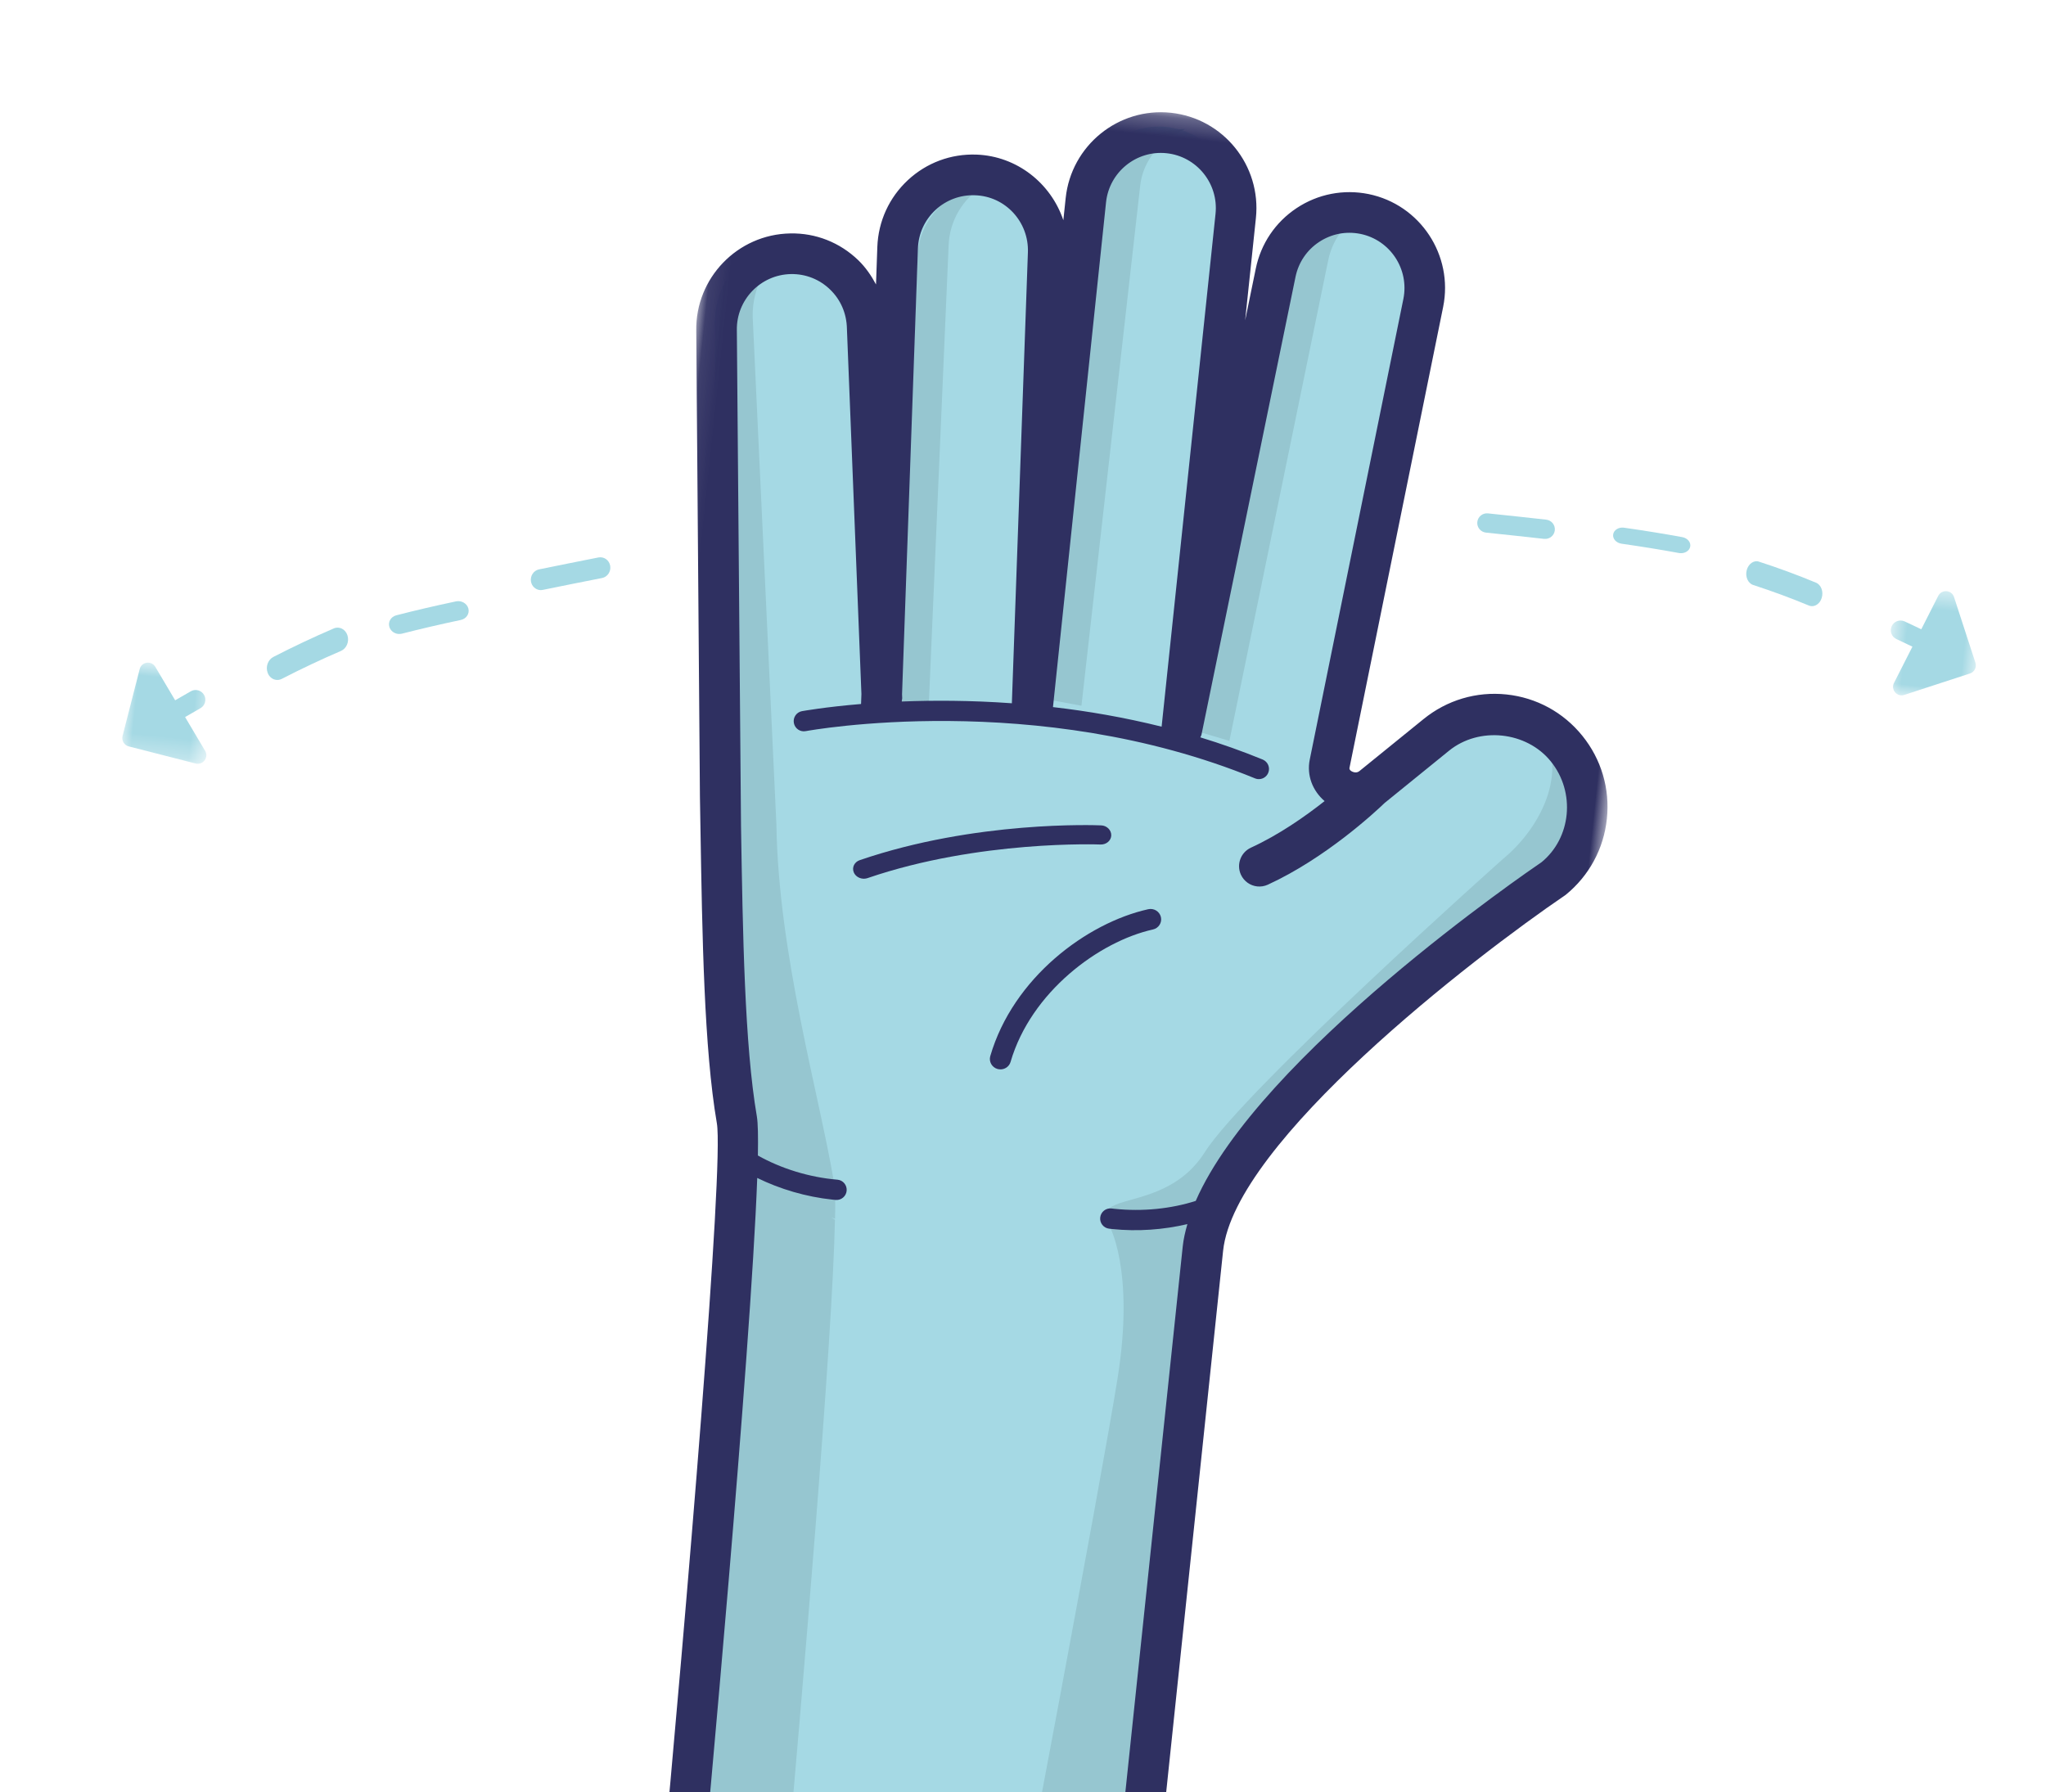 <?xml version="1.0" encoding="UTF-8"?>
<svg width="105px" height="92px" viewBox="0 0 105 92" version="1.1" xmlns="http://www.w3.org/2000/svg" xmlns:xlink="http://www.w3.org/1999/xlink">
    <!-- Generator: Sketch 50.2 (55047) - http://www.bohemiancoding.com/sketch -->
    <title>Artboard</title>
    <desc>Created with Sketch.</desc>
    <defs>
        <polygon id="path-1" points="0.073 0.251 49.206 0.251 49.206 95 0.073 95"></polygon>
        <polygon id="path-3" points="0.682 0.511 5.216 0.511 5.216 6.072 0.682 6.072"></polygon>
        <polygon id="path-5" points="0 0.805 4.386 0.805 4.386 5.706 0 5.706"></polygon>
    </defs>
    <g id="Artboard" stroke="none" stroke-width="1" fill="none" fill-rule="evenodd">
        <g id="Page-1" transform="translate(52.5, 52.5) rotate(6) translate(-52.5, -52.5) translate(5, 5)">
            <path d="M73.609,30.396 C71.756,28.529 68.749,28.529 66.894,30.396 L63.908,33.403 C63.9,33.411 63.892,33.413 63.886,33.42 L63.914,33.387 L63.825,33.464 C62.964,34.209 61.499,33.611 61.61,32.446 L63.914,8.34 C64.118,6.201 62.563,4.302 60.439,4.095 C58.315,3.89 56.429,5.456 56.225,7.594 L54.362,26.666 L53.885,26.666 L53.885,4.889 C53.885,2.741 52.156,1 50.023,1 C47.889,1 46.161,2.741 46.161,4.889 L46.161,26.666 L45.824,26.666 L44.524,7.806 C44.38,5.665 42.539,4.045 40.41,4.188 C38.281,4.333 36.673,6.189 36.816,8.33 L38.081,26.666 L37.73,26.666 L35.695,12.608 C35.435,10.477 33.509,8.961 31.391,9.223 C29.275,9.485 27.769,11.425 28.029,13.556 L30.71,37.386 C31.451,43.455 32.17,49.877 33.295,53.885 C33.375,54.171 33.451,54.773 33.524,55.618 L33.333,55.571 C33.394,55.608 33.466,55.634 33.528,55.668 C34.217,63.755 34.573,94 34.573,94 L58.03,94 L58.03,56.156 C58.079,55.978 58.131,55.798 58.194,55.616 C58.222,55.6 58.255,55.588 58.282,55.571 L58.201,55.591 C60.781,48.039 73.609,37.157 73.609,37.157 C75.464,35.29 75.464,32.263 73.609,30.396" id="Fill-1" fill="#A5D9E4"></path>
            <path d="M40,93 L34.503,93 C34.503,93 34.153,63.036 33.474,55.024 C33.413,54.993 33.34,54.962 33.279,54.93 L33.474,54.972 C33.403,54.143 33.32,53.54 33.238,53.259 C32.126,49.284 31.415,42.922 30.684,36.913 L28.029,13.312 C27.772,11.195 29.264,9.274 31.364,9.014 C31.437,9.004 31.487,8.995 31.56,9.004 C30.397,9.876 29.728,11.339 29.912,12.887 L33.854,38.729 C34.648,45.309 37.489,52.273 38.702,56.632 C38.795,56.933 38.888,57.599 38.959,58.512 L38.754,58.46 C38.816,58.49 38.899,58.532 38.959,58.563 C39.485,64.739 39.835,82.839 40,93" id="Fill-3" fill="#96C6D0"></path>
            <path d="M73.625,36.977 C73.625,36.977 60.928,47.896 58.374,55.474 L58.458,55.451 C58.426,55.463 58.395,55.483 58.364,55.494 C58.302,55.684 58.251,55.862 58.2,56.041 L58.2,94 L52,94 C52,94 53.923,70.869 54.233,65.155 C54.544,59.438 52.954,57.331 52.954,57.331 C52.954,57.331 52.203,56.848 53.197,56.292 C54.113,55.779 56.339,55.419 57.475,53.124 C59.185,49.674 71.102,36.577 71.102,36.577 C73.038,34.613 74.068,31.418 72.132,29.441 C71.977,29.285 71.813,29.138 71.638,29 C72.36,29.21 73.049,29.61 73.625,30.199 C75.458,32.069 75.458,35.107 73.625,36.977" id="Fill-5" fill="#96C6D0"></path>
            <path d="M57.302,7.389 L55,31.715 L56.521,32 L58.985,6.946 C59.11,5.643 59.897,4.576 61,4 C59.071,4.093 57.479,5.491 57.302,7.389" id="Fill-7" fill="#96C6D0"></path>
            <path d="M47.1,4.733 L47,30.86 L48.782,31 L48.99,4.13 C48.998,2.819 49.791,1.679 51,1 C48.791,1.277 47.104,2.824 47.1,4.733" id="Fill-9" fill="#96C6D0"></path>
            <path d="M38.01,8.945 L39.513,31.986 L41,32 L39.533,8.22 C39.445,6.93 40.019,5.752 40.971,5 C39.159,5.425 37.873,7.065 38.01,8.945" id="Fill-11" fill="#96C6D0"></path>
            <g id="Group-15" transform="translate(27, -0)">
                <mask id="mask-2" fill="white">
                    <use xlink:href="#path-1"></use>
                </mask>
                <g id="Clip-14"></g>
                <path d="M11.672,6.475 C12.169,5.906 12.857,5.564 13.609,5.513 C15.171,5.395 16.512,6.59 16.617,8.149 L18.217,31.247 C16.101,31.317 14.191,31.515 12.59,31.748 L12.586,31.698 C12.586,31.656 12.599,31.617 12.593,31.576 L12.564,31.377 L10.982,8.528 C10.93,7.773 11.175,7.045 11.672,6.475 M23.161,2.339 C24.718,2.339 25.986,3.609 25.986,5.17 L25.986,31.638 C24.03,31.364 22.129,31.24 20.336,31.222 L20.336,5.17 C20.336,3.609 21.604,2.339 23.161,2.339 M47.508,29.846 C46.414,28.749 44.958,28.144 43.411,28.144 C41.863,28.144 40.408,28.749 39.313,29.846 L36.322,32.842 C36.162,33.005 35.943,32.905 35.917,32.894 C35.786,32.831 35.793,32.763 35.796,32.726 L38.102,8.708 C38.362,6.008 36.382,3.599 33.688,3.34 C32.392,3.218 31.108,3.605 30.096,4.441 C29.085,5.276 28.458,6.456 28.333,7.762 L28.069,10.447 L28.069,5.17 C28.069,2.457 25.868,0.251 23.161,0.251 C20.455,0.251 18.253,2.457 18.253,5.17 L18.253,6.313 C17.425,4.501 15.55,3.289 13.469,3.429 C12.161,3.518 10.965,4.111 10.102,5.101 C9.24,6.091 8.814,7.358 8.902,8.671 L9.036,10.596 C8.75,10.173 8.417,9.781 8.005,9.457 C6.97,8.648 5.687,8.288 4.385,8.452 C1.699,8.782 -0.218,11.239 0.11,13.922 L2.796,37.676 L2.983,39.209 C3.661,44.777 4.36,50.537 5.414,54.27 C6.005,56.364 6.48,79.158 6.655,93.969 C6.661,94.541 7.126,95 7.696,95 L7.708,95 C8.284,94.993 8.744,94.52 8.738,93.944 C8.699,90.704 8.389,65.952 7.768,56.844 C8.983,57.289 10.348,57.547 11.733,57.547 C11.783,57.547 11.835,57.547 11.887,57.546 C12.173,57.542 12.405,57.305 12.4,57.017 C12.396,56.732 12.165,56.502 11.88,56.502 L11.872,56.502 C10.411,56.535 8.925,56.232 7.681,55.695 C7.597,54.733 7.511,54.032 7.418,53.703 C6.409,50.125 5.719,44.447 5.051,38.956 L2.179,13.678 C1.989,12.129 3.093,10.714 4.639,10.523 C5.389,10.431 6.128,10.637 6.721,11.103 C7.316,11.568 7.694,12.238 7.789,13.012 L10.489,31.582 L10.524,32.093 C8.683,32.443 7.581,32.767 7.545,32.776 C7.27,32.859 7.114,33.151 7.197,33.425 C7.28,33.703 7.571,33.859 7.845,33.775 C7.961,33.742 19.399,30.376 31.031,33.777 C31.079,33.791 31.129,33.798 31.176,33.798 C31.401,33.798 31.61,33.65 31.676,33.421 C31.757,33.146 31.598,32.857 31.321,32.774 C30.216,32.451 29.112,32.188 28.019,31.976 C28.032,31.925 28.059,31.881 28.064,31.828 L30.406,7.964 C30.479,7.212 30.839,6.533 31.421,6.052 C32.005,5.571 32.733,5.347 33.488,5.417 C35.039,5.568 36.178,6.953 36.03,8.507 L33.723,32.526 C33.645,33.347 34.033,34.099 34.703,34.563 C33.787,35.457 32.546,36.535 31.193,37.336 C30.698,37.631 30.534,38.27 30.826,38.767 C31.021,39.096 31.368,39.28 31.724,39.28 C31.905,39.28 32.088,39.233 32.254,39.135 C35.06,37.472 37.344,34.853 37.79,34.322 C37.792,34.321 37.794,34.32 37.796,34.318 L40.786,31.322 C42.188,29.917 44.634,29.917 46.035,31.322 C47.483,32.772 47.483,35.131 46.1,36.522 C45.502,37.028 32.749,47.864 30.271,55.664 C29.059,56.197 27.619,56.503 26.155,56.503 C26.104,56.503 26.045,56.504 26.006,56.502 C25.72,56.502 25.489,56.732 25.485,57.017 C25.481,57.305 25.712,57.542 25.998,57.546 C26.05,57.547 26.102,57.547 26.152,57.547 C27.482,57.547 28.791,57.304 29.97,56.893 C29.899,57.294 29.852,57.688 29.852,58.066 L29.852,93.956 C29.852,94.533 30.318,95 30.894,95 C31.47,95 31.936,94.533 31.936,93.956 L31.936,58.066 C31.936,52.441 43.13,41.76 47.508,38.059 C48.602,36.961 49.206,35.503 49.206,33.952 C49.206,32.401 48.602,30.942 47.508,29.846" id="Fill-13" fill="#2F3061" mask="url(#mask-2)"></path>
            </g>
            <path d="M53.971,41.36 C53.873,41.08 53.567,40.936 53.283,41.028 C50.232,42.051 46.754,45.246 46.008,49.374 C45.956,49.664 46.152,49.941 46.447,49.993 C46.48,49.998 46.511,50 46.544,50 C46.8,50 47.029,49.82 47.075,49.561 C47.74,45.879 50.95,42.936 53.633,42.037 C53.916,41.941 54.067,41.638 53.971,41.36" id="Fill-16" fill="#2F3061"></path>
            <path d="M38.542,41 C38.345,41 38.156,40.902 38.06,40.734 C37.923,40.491 38.028,40.196 38.294,40.072 C43.991,37.425 50.162,37.018 50.421,37.002 C50.718,36.976 50.978,37.187 50.999,37.459 C51.019,37.729 50.794,37.963 50.495,37.982 C50.434,37.986 44.281,38.395 38.79,40.946 C38.71,40.982 38.626,41 38.542,41" id="Fill-18" fill="#2F3061"></path>
            <path d="M71.504,19.008 C70.514,19 69.514,19 68.5,19 C68.224,19 68,19.222 68,19.496 C68,19.771 68.224,19.992 68.5,19.992 C69.512,19.992 70.508,19.992 71.496,20 L71.5,20 C71.775,20 71.998,19.78 72,19.508 C72.002,19.234 71.78,19.01 71.504,19.008" id="Fill-20" fill="#A5D9E4"></path>
            <path d="M78.545,19.17 C77.585,19.096 76.597,19.041 75.523,19.001 C75.516,19 75.508,19 75.501,19 C75.233,19 75.013,19.174 75.001,19.397 C74.988,19.626 75.201,19.821 75.478,19.831 C76.535,19.871 77.508,19.925 78.452,19.998 C78.469,19.999 78.484,20 78.5,20 C78.755,20 78.974,19.839 78.998,19.622 C79.024,19.394 78.82,19.191 78.545,19.17" id="Fill-22" fill="#A5D9E4"></path>
            <path d="M85.612,20.778 C84.622,20.483 83.607,20.225 82.594,20.012 C82.324,19.944 82.056,20.179 82.008,20.517 C81.959,20.854 82.145,21.175 82.421,21.233 C83.411,21.443 84.405,21.695 85.372,21.983 C85.413,21.994 85.453,22 85.492,22 C85.721,22 85.929,21.81 85.985,21.527 C86.052,21.193 85.886,20.857 85.612,20.778" id="Fill-24" fill="#A5D9E4"></path>
            <g id="Group-28" transform="translate(89, 20)">
                <mask id="mask-4" fill="white">
                    <use xlink:href="#path-3"></use>
                </mask>
                <g id="Clip-27"></g>
                <path d="M5.178,4.008 L3.734,0.772 C3.574,0.414 3.063,0.429 2.922,0.794 L2.235,2.592 C1.936,2.485 1.638,2.378 1.343,2.279 C1.077,2.193 0.798,2.331 0.709,2.592 C0.62,2.854 0.761,3.138 1.023,3.226 C1.305,3.321 1.591,3.424 1.877,3.527 L1.131,5.475 C0.991,5.841 1.363,6.193 1.72,6.033 L4.955,4.588 C5.178,4.489 5.277,4.23 5.178,4.008" id="Fill-26" fill="#A5D9E4" mask="url(#mask-4)"></path>
            </g>
            <path d="M16.302,29.027 C15.242,29.371 14.27,29.707 13.33,30.058 C13.06,30.157 12.93,30.442 13.038,30.692 C13.12,30.883 13.316,31 13.524,31 C13.589,31 13.656,30.988 13.72,30.964 C14.646,30.62 15.604,30.288 16.647,29.95 C16.921,29.861 17.066,29.583 16.971,29.329 C16.876,29.073 16.572,28.94 16.302,29.027" id="Fill-29" fill="#A5D9E4"></path>
            <path d="M10.206,31.065 C9.212,31.622 8.225,32.221 7.273,32.846 C7.011,33.018 6.922,33.397 7.075,33.693 C7.177,33.89 7.361,34 7.55,34 C7.644,34 7.74,33.974 7.827,33.916 C8.758,33.305 9.723,32.719 10.695,32.174 C10.967,32.022 11.078,31.65 10.942,31.344 C10.807,31.038 10.475,30.912 10.206,31.065" id="Fill-31" fill="#A5D9E4"></path>
            <path d="M23.336,26.021 C22.333,26.332 21.344,26.638 20.365,26.949 C20.093,27.036 19.94,27.336 20.022,27.62 C20.091,27.851 20.296,28 20.517,28 C20.566,28 20.617,27.992 20.668,27.976 C21.643,27.666 22.629,27.36 23.631,27.051 C23.904,26.966 24.059,26.667 23.979,26.383 C23.897,26.099 23.613,25.94 23.336,26.021" id="Fill-33" fill="#A5D9E4"></path>
            <g id="Group-37" transform="translate(0, 33)">
                <mask id="mask-6" fill="white">
                    <use xlink:href="#path-5"></use>
                </mask>
                <g id="Clip-36"></g>
                <path d="M3.094,3.386 C3.338,3.206 3.584,3.027 3.826,2.855 C4.052,2.696 4.106,2.384 3.947,2.158 C3.786,1.931 3.474,1.878 3.25,2.038 C3,2.214 2.748,2.4 2.497,2.584 L1.305,0.983 C1.072,0.669 0.574,0.794 0.518,1.182 L0.004,4.688 C-0.031,4.928 0.135,5.151 0.375,5.186 L3.881,5.701 C4.269,5.758 4.531,5.318 4.298,5.004 L3.094,3.386 Z" id="Fill-35" fill="#A5D9E4" mask="url(#mask-6)"></path>
            </g>
        </g>
    </g>
</svg>